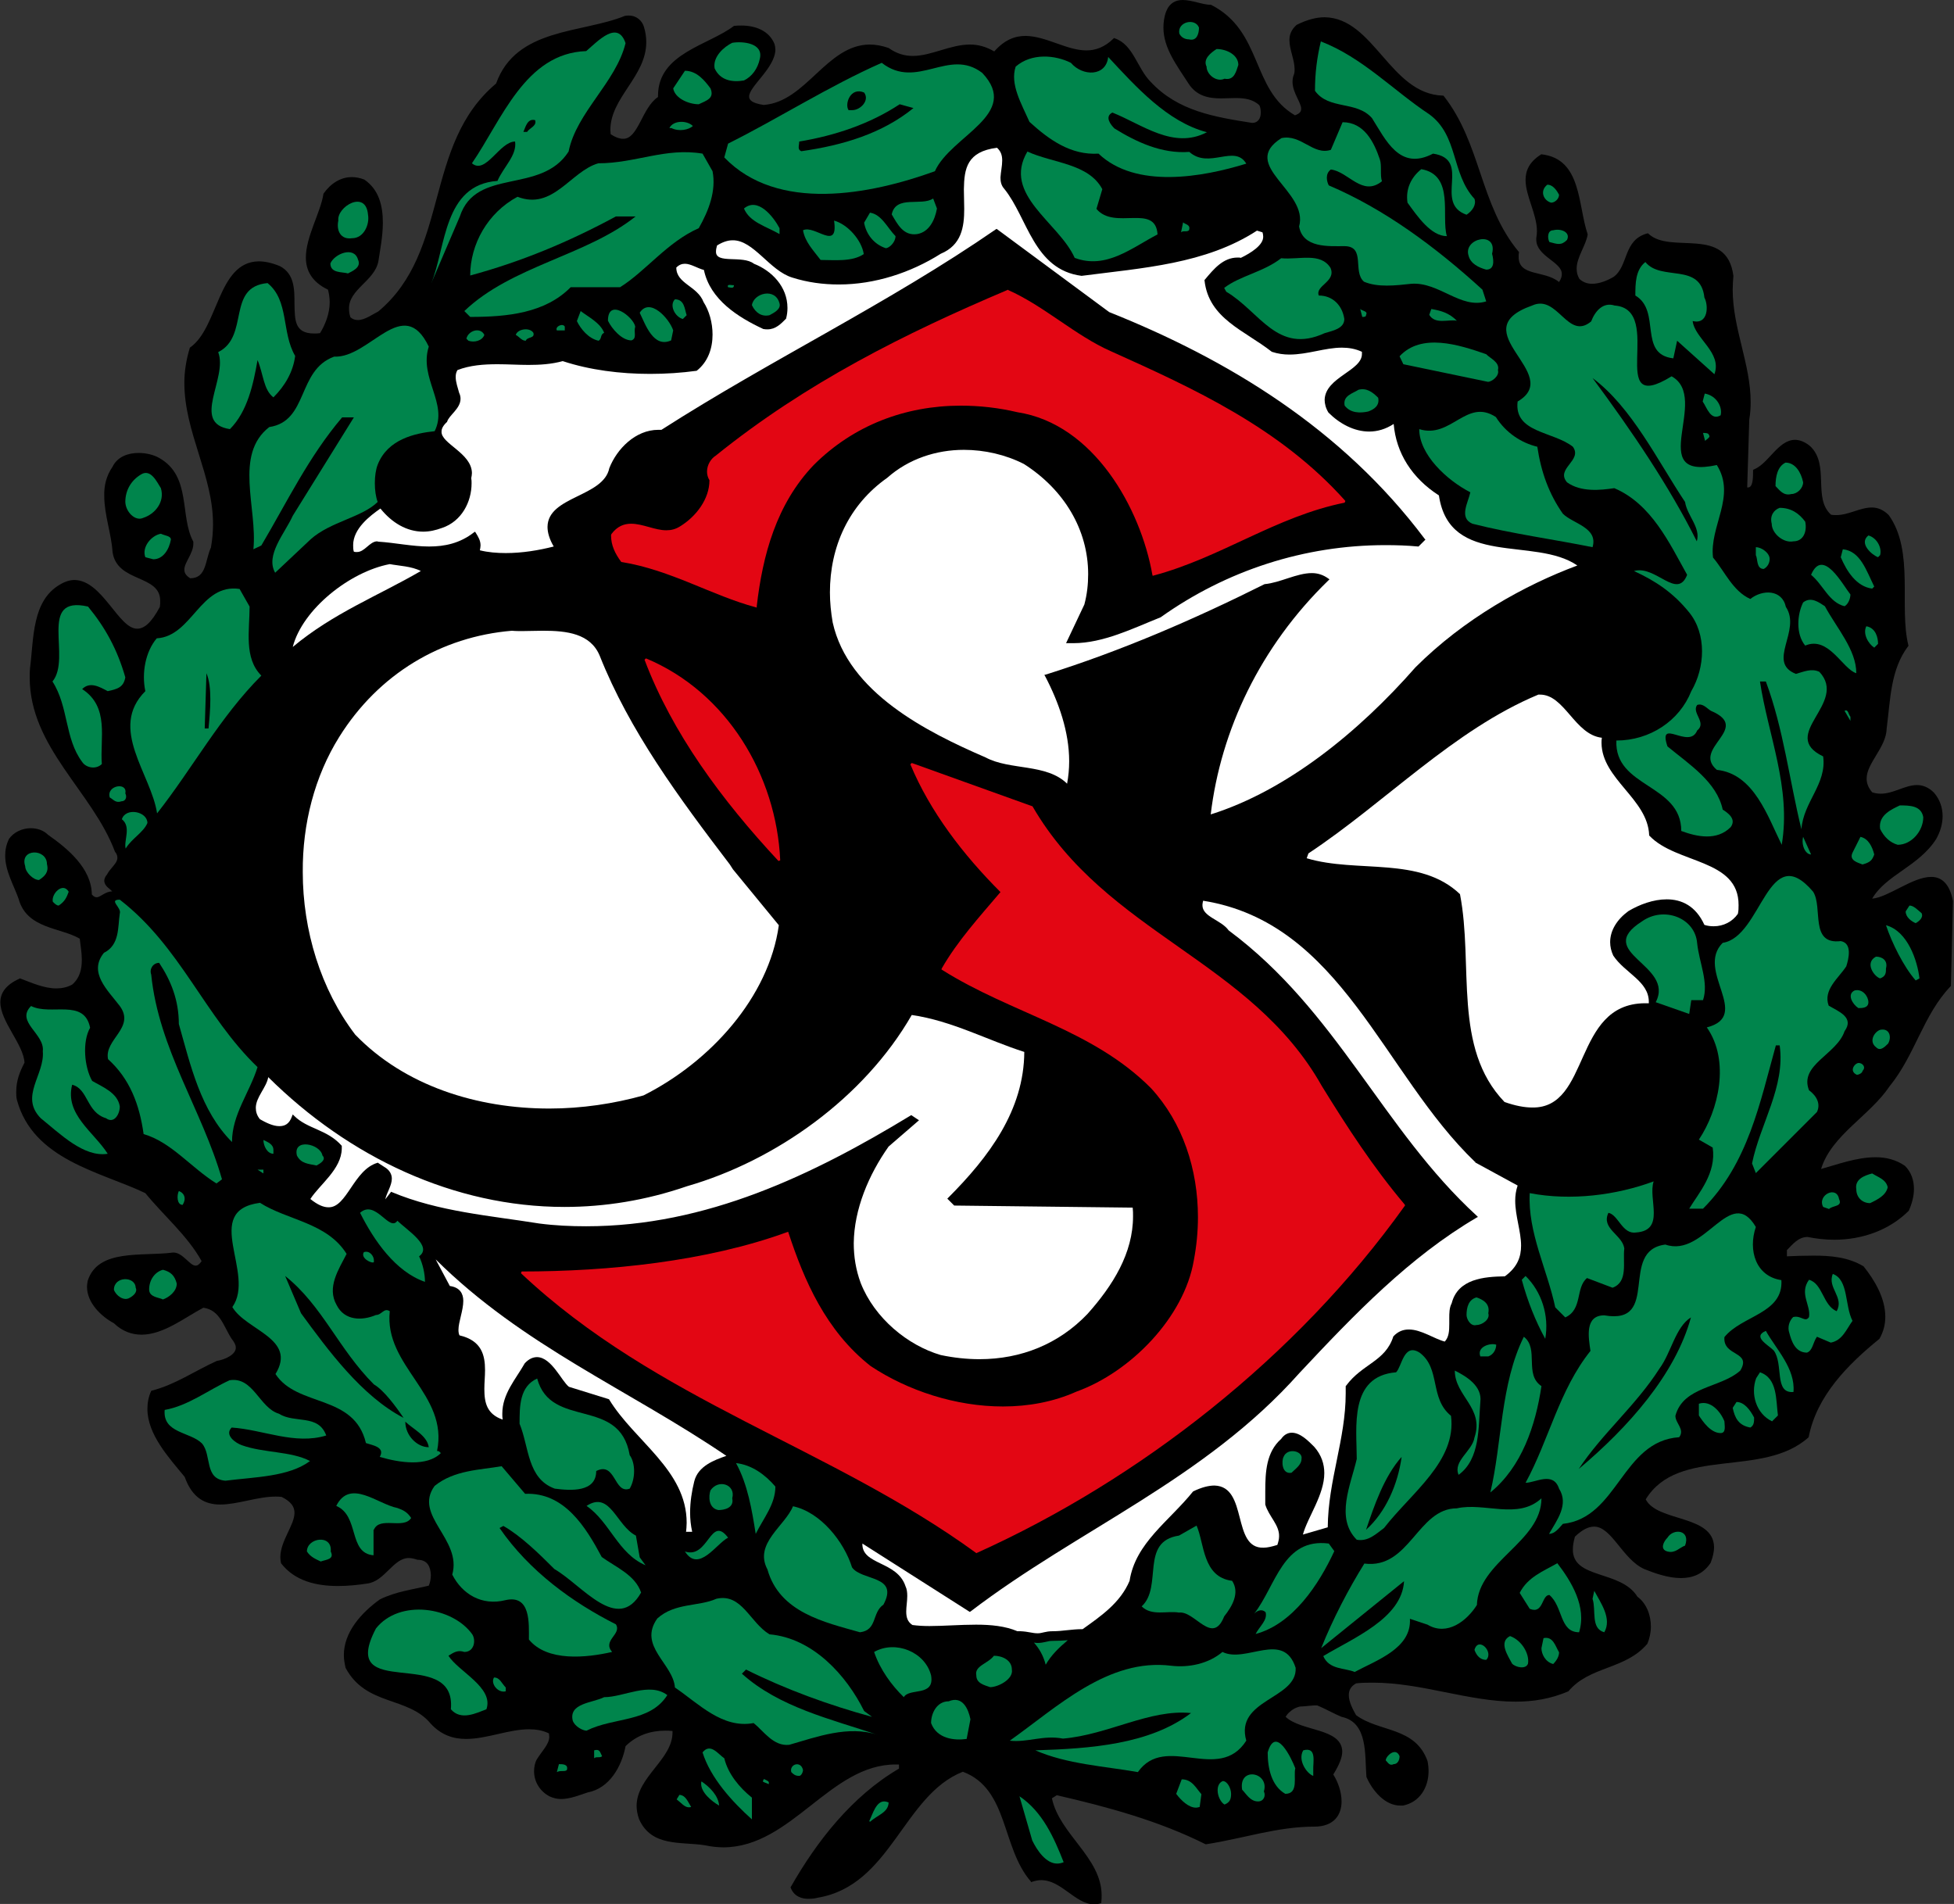 <?xml version="1.0" encoding="utf-8"?>
<!-- Generator: Adobe Illustrator 22.1.0, SVG Export Plug-In . SVG Version: 6.00 Build 0)  -->
<svg version="1.1" id="Layer_1" xmlns="http://www.w3.org/2000/svg" xmlns:xlink="http://www.w3.org/1999/xlink" x="0px" y="0px"
	 viewBox="0 0 566 551.5" enable-background="new 0 0 566 551.5" xml:space="preserve">
<rect x="0" y="0" width="566" height="551.5" fill="#333333" stroke="none"/>
<path d="M559.4,254c-5.4,0-12.4,5.9-17.1,6.3c4-6.9,13.4-9.3,18.5-17.2c1.2-2.1,1.9-4.4,1.9-6.7c0-2.3-0.7-4.7-2.5-6.8
	c-1.6-1.6-3.3-2.2-4.9-2.2c-3.5,0-6.8,2.5-10.5,2.5c-0.8,0-1.6-0.1-2.5-0.4c-1.1-1.3-1.6-2.6-1.6-3.9c-0.1-4.5,5.7-9.1,5.8-14.6
	c1.1-8.5,1.1-17,6.2-23.8l0.1-0.1l0-0.1c-2.8-11.3,1.8-27.3-5.7-37.8c-1.6-1.6-3.3-2.2-4.9-2.2c-3.4,0-6.7,2.2-10.3,2.2
	c-0.5,0-1,0-1.5-0.1c-5.4-4.8-0.3-14.5-6.1-19.9c-1.6-1.3-3.1-1.8-4.4-1.8c-4.9,0.1-7.6,6.9-11.9,8.6l-0.2,0.1v0.2
	c0,1,0,2.3-0.2,3.3c-0.2,1-0.6,1.6-1.3,1.6c0,0-0.1,0-0.2,0l0.6-19.7c0.3-1.7,0.4-3.4,0.4-5c0-11.1-5.2-21.3-5.2-32.6
	c0-1.3,0.1-2.6,0.2-4c-1.9-14.7-18.2-6.1-24.6-12.2l-0.1-0.1l-0.2,0c-7.1,1.9-5.4,9.4-9.8,12.6c-1.7,1-4,2-6.2,2
	c-1.4,0-2.6-0.4-3.7-1.4c-0.6-1-0.8-2-0.8-3c0-3.3,2.7-6.7,3.2-9.9c-2.9-8.5-1.7-21.9-13.4-23.2l-0.1,0l-0.1,0.1
	c-3.3,2.1-4.4,4.6-4.4,7.3c0,4.7,3.3,9.9,3.3,14.9c0,0.7-0.1,1.3-0.2,2c0,0.2,0,0.3,0,0.5c0.1,4.8,7.5,6.4,7.4,9.9
	c0,0.7-0.2,1.4-0.8,2.3c-4.2-3.5-11.8-1.5-11.7-7.4c0-0.4,0-0.8,0.1-1.2l0-0.1l-0.1-0.1c-11.3-13.6-10.8-31.2-21.7-45.1l-0.1-0.1
	l-0.1,0c-15.3-0.4-20-22.5-34.3-22.7c-2.4,0-5.1,0.7-8.1,2.2c-1.6,1.4-2.1,2.9-2.1,4.4c0,2.8,1.5,5.7,1.5,8.5c0,0.5,0,1-0.2,1.5
	c-0.3,0.7-0.4,1.4-0.4,2.1c0,3.2,2.6,6.1,2.5,7.9c0,0.7-0.4,1.3-1.8,1.8C362.4,26,365.8,9,350.8,1.4c-2.4,0-5.5-1.4-8.2-1.4
	c-2,0-3.8,0.8-4.8,3.3C337.2,4.9,337,6.5,337,8c0,6,4,11.1,7.2,16.1c2.4,3.8,6,4.4,9.5,4.4c1.4,0,2.8-0.1,4.1-0.1
	c2.6,0,5.1,0.3,7,2.1c0.3,0.6,0.4,1.4,0.4,2.1c0,1.7-0.8,3-2.5,3c-10.8-1.7-21.5-3.4-29.4-11.9c-3.9-3.9-5-10.8-10.4-12.6l-0.2-0.1
	l-0.1,0.1c-2.6,2.6-5.3,3.5-7.9,3.5c-5.7,0-11.6-4.1-17.6-4.2c-3.1,0-6.1,1.1-9.1,4.5c-2.4-1.4-4.7-2-7-2c-5.8,0-11.2,3.3-16.6,3.3
	c-2.3,0-4.6-0.6-7-2.3c-2-0.7-3.8-1-5.5-1c-12.5,0.1-18.4,16.6-30.7,17.5c-3.3-0.5-4.2-1.4-4.2-2.4c-0.1-2.9,7.5-8.3,7.6-13.6
	c0-0.5-0.1-1-0.2-1.5c-1.5-4-5.6-5.5-9.6-5.5c-0.7,0-1.5,0-2.2,0.1c-7.3,5.6-21.9,7.9-22,20.1c0,0.2,0,0.4,0,0.5
	c-4.7,3.1-5.7,12.3-10.2,12.1c-0.9,0-2.1-0.4-3.5-1.3c0-0.4-0.1-0.8-0.1-1.1c-0.1-9.5,10.4-15.6,10.4-25.6c0-1.4-0.2-2.9-0.7-4.5
	c-0.5-1.6-2-3.2-4.4-3.2c-0.4,0-0.7,0-1.1,0.1c-12.5,5.1-31.5,3.4-37.3,19.6c-21.2,17.8-13.2,48.5-34.1,66c-1.6,0.8-3.9,2.5-5.9,2.5
	c-0.8,0-1.5-0.2-2.2-0.8c-0.3-0.9-0.4-1.7-0.4-2.5c-0.1-5.6,7.4-8,8.5-13.7c0.5-3.3,1.3-7.3,1.3-11.2c0-4.8-1.1-9.6-5.4-12.5
	c-1.3-0.5-2.5-0.7-3.6-0.7c-3.2,0-6.1,1.8-8.2,4.8c-0.8,5.4-5.1,12.4-5.1,18.5c0,3.6,1.6,7,6.4,9.3c0.3,1.1,0.5,2.4,0.5,3.7
	c0,3.2-1.3,6.5-2.8,8.9c-0.6,0.1-1.2,0.1-1.7,0.1c-5.7,0-5.6-3.9-5.7-8.6c0,0,0-0.1,0-0.1c0-4.1,0-8.6-4.2-10.8
	c-2.4-1-4.4-1.4-6.2-1.4C63,75.9,63.3,95,55,100.7c-1.1,3.6-1.6,7-1.6,10.2c0,14.4,8.4,26.9,8.3,41.1c0,2.1-0.2,4.3-0.6,6.6
	c-1.7,3.6-1.2,8.9-6,8.9c-1.3-0.8-1.7-1.6-1.7-2.5c0-2.1,2.6-4.7,2.6-7.5c0-0.2,0-0.4,0-0.6c-4-7.3-0.5-18.9-9.8-24.2
	c-1.7-1-3.9-1.5-6.1-1.5c-3,0-6.1,1.1-7.5,4c-1.8,2.6-2.5,5.5-2.4,8.5c0,5.4,2.1,11.1,2.4,16.2c1.3,9,14,6.4,13.8,14.3
	c0,0.5,0,1-0.1,1.6c-2.5,4.7-4.6,6.3-6.5,6.3c-5.4,0.2-10.1-14-18.2-14.1c-1.3,0-2.7,0.4-4.2,1.3c-8.2,4.7-7.6,15.7-8.7,24.2
	c-0.1,0.9-0.1,1.8-0.1,2.7c0,20.3,18.2,33.1,24.7,50.5c0.6,0.7,0.7,1.3,0.7,1.8c0,1.6-2.1,3-3,4.8c-0.6,0.7-0.8,1.3-0.8,1.9
	c0.1,1.5,1.6,2.2,2.3,3c0,0,0,0,0,0c-2,0-3.4,1.7-4.5,1.7c-0.4,0-0.9-0.2-1.4-0.8c-0.1-7.6-7-13.3-12.7-17.3c-1.3-1.3-3.1-1.9-5-1.9
	c-2.4,0-4.9,1.1-6.3,3.1c-0.8,1.7-1.1,3.2-1.1,4.8c0,4.6,2.6,8.8,3.9,12.6c2.4,8.7,12.1,8.2,17.7,11.5c0.2,1.9,0.6,4,0.6,6.1
	c0,2.8-0.6,5.3-2.8,7.2c-1.5,0.8-3,1.1-4.6,1.1c-3.6,0-7.3-1.7-10.5-2.9l-0.1,0l-0.1,0.1c-4,1.8-5.5,4.2-5.5,6.8
	c0,5.6,6.7,12.2,7,17.5c-1.4,2.7-2.4,5.2-2.4,8.5c0,0.7,0,1.5,0.2,2.3c4.7,17.4,24.2,20.8,37.2,27c5,6.2,12.3,12.4,16.3,19.7
	c-0.7,1-1.2,1.3-1.7,1.3c-1.7,0.1-3.7-3.8-6.5-3.8c-9.1,1.2-21.8-1.2-24.8,8.2c-0.1,0.6-0.2,1.2-0.2,1.7c0,4.7,4.1,8.6,7.8,10.6
	c2.5,2.4,5.3,3.3,8,3.3c6.4,0,12.7-5.1,17.9-7.8c4.8,0.6,5.9,5.5,8.2,9c0.8,1,1.2,1.8,1.2,2.5c0.1,2-3,3.5-5.5,3.9
	c-6.4,2.9-12.1,6.9-18.8,8.6l-0.1,0l-0.1,0.1c-0.8,1.7-1.1,3.5-1.1,5.2c0,7.4,6.2,14.1,10.8,19.7c2.2,6.2,6,8,10.3,8
	c5,0,10.8-2.3,16-2.3c0.6,0,1.2,0,1.8,0.1c2.8,1.4,3.7,2.9,3.7,4.6c0,3.6-4.1,8.1-4.1,12.9c0,0.6,0.1,1.1,0.2,1.7
	c4,5.2,10.3,6.6,16.5,6.6c2.9,0,5.8-0.3,8.4-0.7c5.2-0.6,7.6-7.5,12.2-7.4c0.7,0,1.5,0.2,2.4,0.5c3,0,3.8,2.1,3.9,4.4
	c0,1.1-0.2,2.2-0.6,3.1c-4.5,1.1-9.6,1.7-14.2,4c-5.4,3.9-10.4,9.5-10.4,16.1c0,1.2,0.2,2.4,0.5,3.7c5.9,11.1,18,8.2,24.6,16.1
	c3.1,3.4,6.6,4.5,10.3,4.5c6,0,12.4-2.8,18.2-2.8c2,0,4,0.3,5.8,1.2c0,0.2,0.1,0.6,0.1,1c0,2.1-2.1,4.1-3.6,6.5
	c-0.6,1.1-0.8,2.3-0.8,3.5c0,2.8,1.5,5.6,4.4,7.2c1.1,0.5,2.2,0.8,3.4,0.8c2.6,0,5.3-1.1,7.7-1.9c6.4-1.2,9.9-7.6,11-13.4
	c3.2-3.2,7.3-4.5,11.5-4.5c0.7,0,1.4,0,2.1,0.1c0,0.1,0,0.2,0,0.3c0.1,7.9-10.3,12.9-10.4,21.3c0,1.2,0.2,2.5,0.7,3.9
	c3.6,8.2,12.3,6.5,19.1,7.6c1.9,0.4,3.7,0.6,5.4,0.6c19.7-0.1,30.9-24.1,49.9-24c0.3,0,0.6,0,0.9,0v1.2c-13.7,8-23.9,21.2-31.3,34.2
	l-0.1,0.1l0,0.1c0.9,2.6,3.3,3.4,5.4,3.3c0.9,0,1.7-0.1,2.4-0.3c21.3-3.5,24.8-29.7,42.1-36.5c13.3,5,11.1,21.9,19.7,31.8l0.1,0.2
	l0.2-0.1c0.9-0.3,1.8-0.5,2.6-0.5c5.9-0.1,10,7,15.4,7c0.6,0,1.3-0.1,1.9-0.3l0.2-0.1l0-0.2c0.1-0.7,0.1-1.4,0.1-2.1
	c-0.1-10.9-12.2-17.6-14.4-28l1.4-0.9c14.8,3.4,29.5,7.4,43.1,14.2l0.1,0l0.1,0c10.9-1.7,20.6-5.1,31.3-5.1c5.8,0,7.9-3.5,7.9-7.3
	c0-2.7-1-5.6-2.4-7.8c1.8-2.9,2.6-5,2.6-6.7c-0.2-6.8-11.8-5.7-16.4-10c0.3-0.5,0.7-1.1,1.4-1.6c1-0.9,2.4-1.4,3-1.4
	c1.3,0,3.3-0.4,4.8-0.3c2.4,1,4.8,2.4,7,3.3c7.7,1.6,6.7,11,7.2,17.4c1.7,3.9,5.3,8.3,9.8,8.3c0.3,0,0.5,0,0.8,0
	c4.9-1,7.4-5.3,7.4-10c0-1-0.1-1.9-0.3-2.9c-3.6-10-14-8.3-20.7-13.3c-0.9-1.6-2.1-3.8-2.1-5.8c0-1.3,0.5-2.5,2.1-3.4
	c1.6-0.2,3.3-0.2,5-0.2c13.9,0,27.7,5.5,41.2,5.5c5.1,0,10.2-0.8,15.3-3c6.2-7.4,16.5-6.2,22.9-13.8c0.6-1.5,1-3.2,1-4.9
	c0-3.3-1.2-6.7-3.9-8.7c-4.8-7.8-18.9-5-18.7-13.8c0-1,0.2-2.2,0.6-3.6c2.2-2.1,4-2.9,5.5-2.9c5.1-0.1,8.3,9.5,14.6,12.3
	c3,1.2,6.9,2.6,10.6,2.6c3.3,0,6.4-1.1,8.6-4.4c0.7-1.8,1-3.3,1-4.6c-0.2-9.4-16.4-7.2-19.8-13.8c9.5-15.5,33.9-6,47.2-18
	c2.3-12,11.4-21.1,20.5-28.5c1.2-2.1,1.7-4.2,1.7-6.4c0-5.3-3-10.5-6.3-14.6c-4.5-2.7-9.6-3.1-14.5-3.1c-2.7,0-5.3,0.1-7.7,0.2v-1.8
	c1.7-1.7,3.3-3.8,6-3.8c2.5,0.5,5.1,0.8,7.7,0.8c8,0,15.9-2.7,21.6-8.4c0.9-2,1.5-4.2,1.5-6.3c0-2.4-0.7-4.8-2.6-6.7
	c-2.6-1.8-5.5-2.5-8.5-2.5c-5.6,0-11.4,2.2-15.8,3.4c3-9.8,14.1-15.4,19.8-23.9c7.5-9.2,9.7-20.6,17.7-29l0.1-0.1l0.6-24.6
	C564.7,255.7,562.2,254,559.4,254z"/>
<path fill="#00854C" d="M257.4,522.1c-0.1,2.9-3,3.5-5.4,5.6l-0.2-0.2c1-2.1,2-5.8,4.4-5.7C256.5,521.8,256.9,521.9,257.4,522.1z"/>
<path fill="#00854C" d="M222.7,516.5c0,0.1,0,0.2,0,0.3c-0.8-0.4-1.9-0.6-1.7-0.9c0-0.1,0.1-0.3,0.3-0.6
	C222.2,515.8,222.8,515.9,222.7,516.5z"/>
<path fill="#00854C" d="M354.2,515.9c1.3,0,2.4,2.1,2.4,3.7c0,1.6-0.4,2.5-1.9,3.1c-1.1-0.6-2-2.5-2-4.1
	C352.7,517.3,353.2,516.3,354.2,515.9z"/>
<path fill="#FFFFFF" d="M466.4,272.9c0,1.3,0.3,2.6,0.9,3.9c3.4,5.1,10.3,7.4,10.3,13.4c0,0.1,0,0.3,0,0.4c-0.4,0-0.8,0-1.2,0
	c-20.9,0.2-15.6,30.5-32.6,30.2c-2.2,0-4.9-0.5-8-1.6c-15.1-15.7-8.9-39.6-12.9-60.2c-11.6-11.1-29.8-6-44.4-10.4l0.5-1.4
	c22.2-14.7,42.1-35.8,66.6-46c0.1,0,0.2,0,0.4,0c7.2-0.1,10.1,11.6,18,12.5c-0.1,0.5-0.1,1-0.1,1.5c0.1,10.5,13.4,16.2,13.8,26.7
	l0,0.1l0.1,0.1c7.8,8.2,25.9,6.6,25.8,20.1c0,0.8,0,1.6-0.2,2.5c-1.6,2.3-4.2,3.6-7,3.6c-0.9,0-1.8-0.1-2.7-0.4
	c-2.5-5.5-6.6-7.4-10.9-7.4c-3.9,0-7.9,1.5-11.1,3.4C468.4,266.3,466.4,269.5,466.4,272.9z"/>
<path fill="#FFFFFF" d="M420.5,377.5c-0.7,1.3-0.7,2.9-0.7,4.4c0,0.5,0,1,0,1.6c0,2-0.1,3.8-1.3,5.1c-3.1-0.8-6.8-3.5-10.4-3.5
	c-1.6,0-3.1,0.5-4.5,2c-2.3,7.3-9,7.9-13.7,14.3l-0.1,0.1l0,0.1c0,0.7,0,1.3,0,2c0,13.3-5.1,25.2-5.2,38.8l-7.2,2.1
	c1.4-5.1,6.2-11.5,6.2-17.8c0-2.6-0.8-5.2-2.9-7.6c-1.6-1.6-4-4.1-6.5-4.1c-1.1,0-2.2,0.5-3.1,1.8c-4.3,3.8-4.6,9.5-4.6,15.2
	c0,1.3,0,2.5,0,3.8c1,3.4,4.1,5.9,4,9.2c0,0.8-0.2,1.6-0.5,2.5c-1.6,0.5-2.9,0.8-4,0.8c-9.3,0.3-4.4-17.7-14.2-18
	c-1.7,0-3.7,0.5-6.2,1.7c-6.9,8.6-16.7,14.9-18.4,25.9c-2.7,6.4-8.3,10.2-13.6,14c-3.3,0-5.7,0.6-8.7,0.6c-2.1,0-3,0.6-4.3,0.6
	c-1.6,0-2.7-0.5-5-0.6c-0.3,0-0.6,0-0.9,0c-3.5-1.5-7.7-1.9-11.9-1.9c0,0-0.1,0-0.1,0c-4.6,0-9.4,0.4-13.5,0.4
	c-1.8,0-3.4-0.1-4.9-0.3c-1.4-0.9-1.8-2.2-1.8-3.9c0-1.4,0.3-3,0.3-4.5c0-1-0.1-2-0.5-2.8c-2.4-7.4-12.7-6.1-12.5-12.4v0l31.1,19.8
	l0.2-0.1c31.3-23.9,67.8-38.2,95.3-69.1c16-17.1,31.9-33.6,51.3-45l0.4-0.2l-0.3-0.3c-27.3-25-40.4-59.3-71.9-82.7
	c-2.2-3.1-7.7-3.9-7.6-7.4c0-0.4,0.1-0.7,0.2-1.2c40.1,6.4,52,50,78.8,75.7l0.2-0.2c0,0,0,0,0,0l-0.2,0.3l12.3,6.7
	c-0.5,1.5-0.7,2.9-0.7,4.4c0,4.4,1.7,8.9,1.7,13c0,3.2-1,6.2-4.7,8.9C429.9,369.8,422.3,370.4,420.5,377.5z"/>
<path fill="#00854C" d="M309.3,475.1c-2.5,2.1-4.8,4.3-6.4,7.1c-0.7-2.7-1.9-4.7-3.4-6.4c0.3,0,0.6,0.1,0.9,0.1c2.1,0,3-0.6,4.3-0.6
	C306.4,475.3,307.9,475.2,309.3,475.1z"/>
<path fill="#FFFFFF" d="M257.4,332.1l8.8-7.6l-2.1-1.4L264,323l-0.2,0.1c-28.3,17.2-59.2,32.1-94,32.1c-4.5,0-9-0.2-13.6-0.8
	c-14.3-2.3-29.1-3.4-42.7-9.1l-0.2-0.1l-1.7,2.2c0.4-1.9,1.9-4,1.9-6c0-1.2-0.6-2.5-2.2-3.4l-1.7-1.1l-0.1-0.1l-0.1,0
	c-7,2-8.9,13.1-14.3,12.9c-1.4,0-3.1-0.7-5.2-2.4c2.7-4.2,9-8.6,9.1-14.6c0-0.3,0-0.5,0-0.8c-4.2-4.8-9.9-4.8-13.8-8.7l-0.4-0.4
	l-0.2,0.5c-0.8,2.3-2.1,2.9-3.7,2.9c-1.9,0-4-1.1-5.6-2c-0.9-1.1-1.2-2.2-1.2-3.3c0-3.1,3.1-5.9,3.6-8.9
	c23.4,23.2,53.8,37.6,85.8,37.6c11.7,0,23.6-1.9,35.5-6c25.7-7.4,51.3-25.6,65.1-49.6c11.7,1.7,21.9,7.3,32.6,10.7
	c-0.1,16.9-10.2,30.4-22.1,42.3l-0.2,0.2l2,2l51.7,0.6c0.1,0.8,0.1,1.7,0.1,2.5c0,10.7-5.8,20-13.2,28.3
	c-8.3,8.7-19.2,13.1-31.3,13.1c-3.6,0-7.4-0.4-11.2-1.2c-9.6-2.8-19.2-10.7-23.2-20.9c-1.4-3.8-2-7.6-2-11.5
	C247.4,350.3,251.6,340.3,257.4,332.1z"/>
<path fill="#FFFFFF" d="M136.6,140c0-0.5,0-1-0.1-1.5c0.1-0.5,0.2-1,0.2-1.5c-0.1-5.8-9-8.5-8.8-12c0-0.8,0.4-1.7,1.6-2.8
	c0.5-1.9,3.9-3.8,3.9-6.7c0-0.5-0.1-1.1-0.4-1.7c-0.4-1.5-1-3.1-1-4.6c0-0.7,0.1-1.3,0.5-2c3.6-1.4,7.6-1.7,11.6-1.7
	c3,0,6,0.2,9,0.2c3.3,0,6.6-0.2,9.9-1.1c7.9,2.6,16.7,3.7,25.3,3.7c4.6,0,9.1-0.3,13.5-0.9c3.3-2.6,4.6-6.5,4.6-10.5
	c0-3.5-1-6.9-2.6-9.4c-1.8-4.7-7.9-5.3-7.9-10c0.8-0.8,1.6-1.1,2.5-1.1c1.7,0,3.6,1.3,5.5,1.8c1.8,8.6,9.9,13.7,17.2,17.1
	c0.5,0.1,0.9,0.1,1.2,0.1c2.4,0,3.9-1.6,5.4-3.1c0.3-1.2,0.4-2.1,0.4-3.1c0-6.2-4.6-10.8-9.7-12.8c-3.3-2.6-11.2,0.2-11-3.6
	c0-0.5,0.1-1,0.3-1.7c1.6-1,3.1-1.5,4.5-1.5c6.1-0.1,10.7,8.8,17.3,10.8c4.4,1.4,8.9,2,13.5,2c10.4,0,20.8-3.4,29.5-8.9
	c6-2.5,6.8-7.7,6.8-13c0-1.9-0.1-3.9-0.1-5.7c0.1-6,0.9-10.9,9.6-12c1.2,1.1,1.5,2.3,1.5,3.7c0,1.6-0.4,3.2-0.5,4.9
	c0,1.2,0.2,2.3,1.1,3.3l0,0c6.8,8.4,8.5,23.4,22.4,25.2c17.7-2.3,35.9-3.4,50.8-13.1l1.6,0.5c0.1,0.3,0.2,0.8,0.2,1.2
	c0.1,2.5-3.6,4.8-6.5,6.2c-0.2-0.1-0.5-0.1-0.9-0.1c-4.2,0-6.9,3.3-9.5,6.4l-0.1,0.1l0,0.1c1.2,11.1,11.6,14.5,19.5,20.7
	c1.8,0.6,3.5,0.8,5.1,0.8c5.3,0,10.3-2,15.2-2c1.9,0,3.9,0.3,5.8,1.2c0,0.2,0,0.3,0,0.5c0.2,5-10.6,6.8-10.8,13.4
	c0,1.1,0.3,2.4,1.1,3.7c3.3,3.3,7.5,5.5,11.8,5.5c2.4,0,4.8-0.7,7.1-2.2c0.7,8.4,5.3,15.7,13.1,20.7c3.1,21,27.8,11.8,40.1,20.3
	c-15.3,5.7-32.8,15.4-46.9,29.5c-16.4,18.7-37.3,35.7-59.3,42.6c2.9-24.3,14.3-48.6,34.1-67.8l0.3-0.3l-0.3-0.2
	c-1.5-1.1-3.1-1.6-4.8-1.6c0,0,0,0,0,0c-4.4,0-9.2,2.8-13.7,3.2c-20.6,10.3-41.7,19.4-63.4,26.2l-0.4,0.1l0.2,0.3
	c4,7.6,7,16.2,7,24.7c0,2.2-0.2,4.3-0.6,6.5c-6-5.9-16.5-3.8-23.6-7.6c-17.1-7.4-39.8-18.8-44.3-39.1c-0.5-2.9-0.8-5.8-0.8-8.7
	c0-13.2,5.4-25.3,16.6-33.2c6.2-5.5,14.2-8.1,22.2-8.1c6,0,12.1,1.4,17.4,4.1c11.6,7.4,18.6,19,18.6,31.9c0,2.9-0.3,5.8-1.1,8.8
	l-5.3,11.2l0.5,0c0.5,0,1.1,0,1.6,0c8.7,0,17.3-4.3,25.3-7.5c19.1-13.6,41.7-20.9,65.1-20.9c3.2,0,6.3,0.1,9.5,0.4l0.1,0l1.8-1.8
	l0.2-0.2l-0.2-0.2c-24-32-57.1-52-91.4-65.7l-32.6-24.1l-0.2,0.1c-31.3,21.6-64.9,37.6-96.9,58.1c-0.3,0-0.6,0-0.9,0
	c-6.6,0-12,5.5-14.2,11.1c-1.7,8.4-17.8,8.1-17.9,17c0,1.6,0.5,3.5,1.8,5.7c-4.3,1.1-9.1,1.9-13.9,1.9c-2.5,0-5.1-0.2-7.5-0.8
	c0.1-0.5,0.2-1,0.2-1.4c0-1.4-0.6-2.4-1.4-3.7l-0.2-0.3l-0.3,0.2c-4.1,3.2-8.5,4.1-13,4.1c-4.9,0-9.9-1.1-14.7-1.4
	c-0.1,0-0.3-0.1-0.4-0.1c-2.2,0.1-3.6,3.2-5.9,3.1c-0.3,0-0.5,0-0.8-0.1c-0.2-0.6-0.2-1.3-0.2-1.9c0-4.8,4.9-8.5,7.9-10.6
	c3.3,4.1,7.6,6.7,12.4,6.7c1.8,0,3.6-0.4,5.5-1.1C133.7,151,136.6,145.4,136.6,140z"/>
<path fill="#FFFFFF" d="M98.3,213.4c11.4-18.2,29.5-29,50-30.7c0.9,0.1,2,0.1,3,0.1c1.9,0,3.9-0.1,6-0.1c6.9,0,13.7,0.8,16.4,7.2h0
	c8.6,21.7,22.9,41.1,37.7,60.5l0.9,1.4l13.3,16.2c-2.9,20.9-19.9,39.6-39.2,49.3c-8.6,2.4-17.9,3.8-27.3,3.8
	c-20.8,0-41.8-6.5-56.2-21.4c-10-13.1-15.2-30.2-15.2-47.1C87.6,238.7,91.1,224.9,98.3,213.4z"/>
<path fill="#FFFFFF" d="M84.8,187.4c2.8-10.9,16.5-21.8,28.1-24c2.6,0.5,6.3,0.6,9,2C109.7,172.5,96.5,177.6,84.8,187.4z"/>
<path fill="#00854C" d="M308.1,539.4c-0.7,0.3-1.3,0.4-1.9,0.4c-3.2,0-5.8-3.8-7.2-6.7l-3.7-12.8C302,524.8,305.3,532.3,308.1,539.4
	z"/>
<path fill="#FFFFFF" d="M198.7,444c0.1-1,0.2-1.9,0.2-2.9c0-15.3-15.1-23.6-22.5-35.8l-11.6-3.6c-2.1-1.6-5-8.5-9.2-8.6
	c-1.2,0-2.4,0.5-3.6,1.8c-2.6,4.6-6.5,8.8-6.5,14.6c0,0.5,0,1.1,0.1,1.7c-4.6-1.6-5.3-4.9-5.3-8.9c0-1.8,0.2-3.6,0.2-5.4
	c0-4.4-1-8.6-7.4-10.1c-0.2-0.4-0.3-0.9-0.3-1.6c0-2.3,1.4-5.6,1.4-8.4c0-2.1-1-3.9-3.9-4.3l-4.1-7.7c25.3,25.1,55.8,37.6,84.2,56.9
	c-3.4,1.2-8.2,2.9-9.3,7.4c-0.7,2.8-1.2,5.9-1.2,9.1c0,1.8,0.2,3.7,0.6,5.5H198.7z"/>
<path fill="#00854C" d="M196.8,519.9c1.8,0.1,2.4,1.9,3.4,3.5c-0.3,0.1-0.5,0.1-0.7,0.1c-1.2,0-2.2-1.3-3.5-2.3L196.8,519.9z"/>
<path fill="#00854C" d="M208.3,523c-2.1-1.2-5.3-3.8-5.2-6.4c0-0.2,0-0.4,0.1-0.6C205.7,517.7,208.1,520.2,208.3,523z"/>
<path fill="#00854C" d="M348,519.7l-0.5,3.7c-0.4,0.1-0.7,0.2-1.1,0.2c-2.1,0-4.3-2.1-5.7-4l1.6-4.2
	C345.3,515.4,346.4,517.9,348,519.7z"/>
<path fill="#00854C" d="M344.4,11.4c2.3,0.6,2.9-1.7,2.9-3.4c-1.1-2.9-6.3-1.7-5.7,1.7C342.1,10.8,343.2,11.4,344.4,11.4z"/>
<path fill="#00854C" d="M164.7,43.9c2.3-11.4,13.7-20,16.5-31.4c-2.3-6.8-8-0.6-11.4,2.3c-17.7,0.6-24.5,20-33.1,32.5
	c4,3.4,8-6.3,12.5-6.3c0.6,4-3.4,7.4-5.1,11.4c-15.7,1.1-14.9,19.3-19.2,29.7l8.3-19.4C137.9,48.4,156.7,56.4,164.7,43.9z M155,34.8
	c0.6,1.7-1.7,2.3-2.3,3.4h-1.1C152.2,37,152.7,34.2,155,34.8z"/>
<path fill="#00854C" d="M215.5,23.3c2.3-1.1,4-3.4,4.6-6.3c1.1-4.6-5.1-5.1-8-4.6c-2.3,1.1-5.7,4-5.1,7.4
	C208.6,23.3,212.1,23.9,215.5,23.3z"/>
<path fill="#00854C" d="M397.4,34.2c4,6.3,8,15.4,17.7,10.3c11.4,1.7,0,14.3,9.7,17.7c1.7-1.1,2.9-2.9,2.3-4.6
	c-6.8-7.4-4.6-18.3-13.1-24.5c-10.3-6.8-19.4-16.5-31.4-21.1c-1.1,4.6-1.7,9.1-1.7,14.3C384.9,31.9,392.9,29.1,397.4,34.2z"/>
<path fill="#00854C" d="M354.7,22.8c2.9,0.6,3.4-2.3,4-4c0-2.9-3.4-4.6-6.3-4.6c-1.7,1.1-4,2.9-2.9,5.1
	C349.5,21.6,352.4,23.9,354.7,22.8z"/>
<path fill="#00854C" d="M318.2,44.5c10.8,10.3,30.2,6.8,42.8,2.9c-3.4-5.7-10.8,1.7-16.5-3.4c-8,0.6-15.4-2.9-21.7-6.8
	c-1.1-1.1-2.9-3.4-0.6-4.6c8.6,3.4,17.7,10.8,27.4,5.7C338.1,35.3,329,25.1,321,16.5c-0.6,5.7-7.4,5.7-10.8,1.7
	c-4.6-2.3-11.4-2.9-16,1.1c-1.7,5.1,1.7,10.8,4,16C303.9,40.5,310.2,45,318.2,44.5z"/>
<path fill="#00854C" d="M209.8,45.6c15.4,16,42.2,10.8,61,4c4.6-10.3,25.1-16.5,13.7-28.5c-9.7-7.4-18.8,5.1-29.1-2.9
	c-15.4,6.8-29.7,16-44.5,23.4L209.8,45.6z M250.3,26.8c1.7,2.3-1.1,5.1-3.4,5.1h-1.1C244.6,30.2,246.3,25.1,250.3,26.8z M231.5,41
	c10.3-1.7,20.5-5.1,29.1-10.8l4,1.1c-9.1,7.4-20.5,10.8-32.5,12.5C230.9,43.3,231.5,42.2,231.5,41z"/>
<path fill="#00854C" d="M202.4,30.2c2.3-1.1,4.6-1.7,3.4-4.6c-1.7-2.3-4-5.1-7.4-5.1l-3.4,5.1C195.5,28.5,199.5,30.2,202.4,30.2z"/>
<path fill="#00854C" d="M200.7,36.5c-1.7-1.7-5.7-1.7-6.8,0.6h0.6C196.7,38.2,199.5,37.6,200.7,36.5z"/>
<path fill="#00854C" d="M376.3,65.6c1.1,6.3,8.6,5.7,13.1,5.7c6.3,0,2.3,7.4,5.7,10.3c4,1.7,9.1,1.1,13.7,0.6
	c8-0.6,14.3,7.4,21.7,5.1l-1.1-3.4c-13.7-12.5-28.5-23.4-44.5-30.2c-0.6-1.1-1.1-3.4,0.6-4.6c5.1,0.6,9.1,8,14.8,3.4
	c-0.6-1.7,0-4.6-0.6-6.3c-1.7-5.1-4.6-10.8-10.8-10.8l-3.4,8c-5.1,1.7-8.6-4.6-14.3-3.4C358.7,47.9,379.2,55.3,376.3,65.6z"/>
<path fill="#00854C" d="M173.3,47.3c-8,2.3-13.1,13.7-23.4,9.7c-8.6,4.6-13.7,13.7-13.7,22.8c14.8-4,28.5-9.7,42.2-17.1h5.7
	c-14.3,11.4-35.9,14.3-49.6,27.4l1.7,1.7c10.8,0,21.7-1.1,29.1-8.6h14.3c7.4-4.6,13.7-13.1,22.8-17.1c2.9-5.1,5.1-10.8,4-16.5
	l-2.9-5.1C192.7,42.7,184.1,47.3,173.3,47.3z"/>
<path fill="#00854C" d="M297.6,43.9c-7.4,12.5,9.1,20.5,13.7,30.8c9.1,3.4,16.5-2.9,24-6.8c-0.6-9.1-12.5-1.1-17.7-7.4l1.7-5.7
	C315.3,47.3,305,47.3,297.6,43.9z"/>
<path fill="#00854C" d="M407.7,58.7c2.9,4,6.8,9.7,11.4,9.7c-1.7-5.7,2.3-17.7-7.4-19.4C408.8,51.3,407.1,54.7,407.7,58.7z"/>
<path fill="#00854C" d="M449.3,58.7c1.1,0,2.3-1.1,2.3-2.3c-0.6-1.1-1.7-2.9-3.4-2.9C445.9,55.3,447.1,58.1,449.3,58.7z"/>
<path fill="#00854C" d="M265.7,67.8c3.4-0.6,5.1-4,5.7-7.4l-1.1-2.9c-3.4,2.3-10.8-1.1-12,4.6C260,65,261.7,68.4,265.7,67.8z"/>
<path fill="#00854C" d="M102,69c3.4,0,5.1-4,4.6-6.8c-0.6-7.4-9.1-2.3-8.6,1.7C97.4,66.7,98.6,69.5,102,69z"/>
<path fill="#00854C" d="M215.5,60.4c1.7,4,6.3,5.1,10.3,7.4v-1.7C224,62.7,219.5,57,215.5,60.4z"/>
<path fill="#00854C" d="M259.4,68.4c-2.3-2.3-4-6.3-7.4-6.8l-1.7,2.9c0.6,3.4,2.9,6.3,6.3,7.4C257.7,71.8,259.4,70.1,259.4,68.4z"/>
<path fill="#00854C" d="M232.6,66.7c0.6,3.4,2.9,5.7,5.1,8.6c4,0,9.1,0.6,12.5-1.7c-0.6-4-4.6-8.6-8.6-9.7
	C242.9,73,236,65,232.6,66.7z"/>
<path fill="#00854C" d="M342.7,64.4l-0.6,2.9c0.6-0.6,1.7,0,2.3-0.6C345,65,343.2,65,342.7,64.4z"/>
<path fill="#00854C" d="M449.9,66.7c-1.7,0-1.7,2.3-1.1,3.4c2.3,0.6,3.4,1.1,5.1-0.6C455,67.3,452.2,66.1,449.9,66.7z"/>
<path fill="#00854C" d="M425.4,74.1c0.6,2.3,2.9,3.4,5.1,4c2.3,0,2.3-2.3,1.7-4.6C433.9,66.7,423.7,69,425.4,74.1z"/>
<path fill="#00854C" d="M100.8,79.2c1.1-0.6,4-1.7,2.9-4c-1.1-4-6.8-1.7-8,1.1C95.7,79.2,99.1,78.7,100.8,79.2z"/>
<path fill="#00854C" d="M389.4,92.4c-0.6-4-3.4-6.8-7.4-6.8c-1.1-2.9,5.1-4,3.4-8c-2.9-4.6-9.1-2.3-14.3-2.8c-5.1,4-12,5.1-16.5,8.6
	l0.6,1.1c9.7,5.7,14.8,18.3,28.5,12C386,95.8,389.4,95.2,389.4,92.4z"/>
<path fill="#00854C" d="M484.7,103.8l1.1-5.1l10.8,9.7c2.3-6.3-5.7-10.3-6.3-15.4c4.6,1.1,4.6-4.6,3.4-6.8
	c-1.1-10.3-12.5-4.6-17.1-10.3c-2.9,2.3-2.9,6.3-2.9,9.7C481.3,90.1,474.4,102.6,484.7,103.8z"/>
<path fill="#00854C" d="M66.6,124.3c5.1-5.1,6.8-13.1,8-20c1.7,4,1.7,8.6,4.6,10.8c3.4-3.4,5.7-7.4,6.3-12c-4-6.8-1.7-16-8-21.1
	c-12,1.1-5.1,15.4-14.3,20C66.1,109.5,55.2,122.6,66.6,124.3z"/>
<path fill="#00854C" d="M210.9,83.2c0.6,0,1.7,0.6,1.7-0.6C212.1,82.7,210.4,82.1,210.9,83.2z"/>
<path fill="#00854C" d="M217.8,88.4c1.1,2.3,2.9,3.4,5.1,2.9c1.1-0.6,3.4-1.7,2.9-3.4C224.6,83.2,218.3,84.9,217.8,88.4z"/>
<path fill="#00854C" d="M197.8,92.4l1.1-1.1c-0.6-1.7-0.6-4.6-3.4-4.6C193.8,88.4,195.5,91.8,197.8,92.4z"/>
<path fill="#00854C" d="M439.6,116.3c-1.1,9.1,10.3,8.6,16,13.1c2.9,4-5.1,6.3-1.7,10.3c4,2.9,9.7,2.3,13.7,1.7
	c10.8,4.6,16,16,21.1,25.1c-2.9,7.4-9.1-2.9-15.4-1.1c6.3,2.9,11.4,6.3,16,12c5.1,6.3,4.6,16,0.6,22.8c-3.4,8.6-12,14.3-21.7,14.3
	c-0.6,13.7,18.8,12.5,18.8,26.2c4.6,1.7,10.3,2.9,14.3-1.1c1.7-2.3-0.6-4-2.3-5.1c-1.7-8-9.7-13.1-16-18.3c-2.9-8.6,6.3,1.1,8.6-4.6
	c2.9-2.3-1.7-5.1,0-7.4c1.7-0.6,2.9,1.1,4,1.7c12,5.1-5.7,10.8,1.7,17.1c10.8,1.1,14.8,13.7,18.8,21.7c2.8-16.5-4-31.9-6.3-47.3h1.7
	c5.1,13.7,6.8,28.5,10.3,42.8c0.6-8,7.4-13.1,6.3-21.1c-13.1-6.3,7.4-15.4-1.1-24.5c-2.3-1.1-4.6,0-6.8,0.6
	c-8.6-3.4,1.7-12.5-2.9-19.4c-1.1-5.1-6.8-5.1-10.3-2.3c-5.1-2.3-7.4-8-10.8-12c-1.1-9.1,6.8-17.7,1.1-26.8
	c-21.1,4.6-1.7-19.4-13.1-25.7c-19.4,12-1.7-19.4-16.5-20.5c-3.4-1.1-5.7,1.7-6.8,4.6c-6.8,5.7-9.7-8-17.1-4.6
	C423.1,95.8,453.3,108.3,439.6,116.3z M488.1,145.4c0.6,4,4.6,7.4,3.4,11.4c-8-16-18.8-31.9-30.2-47.3
	C472.7,118,480.1,133.4,488.1,145.4z"/>
<path fill="#00854C" d="M194.4,98.6l0.6-2.9c-1.1-3.4-6.8-9.7-9.7-5.1C187,94.1,189.3,100.9,194.4,98.6z"/>
<path fill="#00854C" d="M176.1,92.9c1.1,2.3,4,5.7,6.8,5.7c1.7-0.6,0.6-2.3,1.1-4C183.5,91.8,176.1,86.1,176.1,92.9z"/>
<path fill="#00854C" d="M395.7,91.2c0.6-1.1-1.1-1.1-1.7-1.7l0.6,2.3C395.2,91.8,395.7,91.8,395.7,91.2z"/>
<path fill="#00854C" d="M422,92.9c-2.3-2.3-4.6-2.9-7.4-3.4l-0.6,1.7C415.7,94.1,419.7,92.4,422,92.9z"/>
<path fill="#00854C" d="M175,96.4c-1.1-2.9-4.6-4.6-6.8-6.3l-1.1,2.9c1.1,2.3,3.4,5.1,6.3,5.7C174.4,98.1,173.8,96.9,175,96.4z"/>
<path fill="#00854C" d="M78,123.7c-10.3,8-3.4,23.4-4.6,35.4l2.3-1.1c7.4-12.5,13.7-25.7,23.4-37.1h3.4l-17.7,28.5
	c-2.3,5.1-8,11.4-5.1,16.5l10.3-9.7c5.7-5.1,14.8-6.3,19.4-10.8c-1.1-2.9-1.1-8,0-10.8c2.9-7.4,10.8-9.1,16.5-9.7
	c4-8-4.6-15.4-1.7-24.5c-7.4-15.4-17.1,3.4-27.4,2.9C86,107.2,89.4,122,78,123.7z"/>
<path fill="#00854C" d="M163.6,94.6c-0.6-1.1-2.9,0-2.3,1.1h2.3V94.6z"/>
<path fill="#00854C" d="M154.5,96.4c-1.1-1.7-4.6-1.1-5.1,0.6c1.1,0.6,1.7,1.7,2.9,1.7C152.7,97.5,155,98.1,154.5,96.4z"/>
<path fill="#00854C" d="M135.1,98.1l0.6,0.6c1.7,0.6,4,0,4.6-1.7C139.1,94.6,135.6,95.8,135.1,98.1z"/>
<path fill="#00854C" d="M405.4,103.2l1.1,2.3l24.5,5.1c1.1,0,3.4-1.7,2.9-3.4c0.6-2.3-2.3-3.4-3.4-4.6
	C422.5,99.8,411.7,96.4,405.4,103.2z"/>
<path fill="#00854C" d="M396.3,119.2c1.7-0.6,3.4-1.7,2.9-4c-1.7-1.7-3.4-2.9-5.7-2.3c-1.7,1.1-4.6,1.7-4,4.6
	C391.2,119.7,394,119.7,396.3,119.2z"/>
<path fill="#00854C" d="M498.4,120.3c0.6-2.3-1.1-5.7-4.6-6.3l-0.6,2.3C494.4,118,495.5,122,498.4,120.3z"/>
<path fill="#00854C" d="M411.1,124.3c0,7.4,8,14.8,14.8,18.3c-0.6,2.9-3.4,7.4,0.6,9.1c11.4,2.9,24,4.6,34.8,6.8
	c1.7-5.7-5.7-6.8-8.6-9.7c-4-5.7-6.3-12-7.4-19.4c-4.6-1.1-9.1-4-12-8.6C424.8,115.2,420.3,127.2,411.1,124.3z"/>
<path fill="#00854C" d="M493.3,125.4l0.6,2.3c0.6-0.6,1.7-1.1,1.1-1.7C495,125.4,493.8,125.4,493.3,125.4z"/>
<path fill="#00854C" d="M518.9,143.1c1.7,0,3.4-1.7,3.4-3.4c-0.6-2.9-2.3-5.7-5.1-5.7c-2.3,1.1-2.9,4-2.9,6.8
	C515.5,142,516.6,143.7,518.9,143.1z"/>
<path fill="#00854C" d="M41.5,150c3.4-1.1,6.3-4.6,5.1-8.6c-1.1-1.7-2.9-5.7-5.7-4c-2.9,1.7-4.6,4.6-4.6,8
	C36.4,148.3,39.2,151.1,41.5,150z"/>
<path fill="#00854C" d="M519.5,156.8c2.9,0,4-2.9,3.4-5.7c-1.7-2.3-4-4-7.4-4c-1.7,0.6-2.9,2.3-2.3,4.6
	C513.2,154.5,516.6,157.4,519.5,156.8z"/>
<path fill="#00854C" d="M42.1,161.4l2.3,0.6c2.9,0,4.6-2.9,5.1-5.7c0-1.1-1.7-1.1-2.9-1.7C43.8,155.1,41,158.5,42.1,161.4z"/>
<path fill="#00854C" d="M544,161.4l0.6-0.6c0.6-2.3-1.1-5.1-3.4-5.7C538.3,157.4,542.3,160.8,544,161.4z"/>
<path fill="#00854C" d="M510.9,164.8c1.1-0.6,1.7-1.7,1.7-2.9c0-1.7-2.3-3.4-4-3.4v2.3C509.2,161.9,508.7,164.8,510.9,164.8z"/>
<path fill="#00854C" d="M542.3,170.5l0.6-0.6c-2.3-4.6-4-10.3-9.1-10.8l-0.6,2.3C534.9,165.4,537.7,169.9,542.3,170.5z"/>
<path fill="#00854C" d="M534.3,175.6c1.1-0.6,1.7-2.3,1.7-3.4c-2.3-2.9-8-13.7-11.4-5.7C528.1,169.4,529.8,174.5,534.3,175.6z"/>
<path fill="#00854C" d="M42.1,200.2c-10.8,10.8,1.7,24,3.4,35.4c10.3-13.1,18.2-27.9,30.2-39.9c-5.1-5.1-3.4-13.1-3.4-20l-2.9-5.1
	c-11.4-1.7-13.7,13.7-24,14.3C42.1,188.8,41,195,42.1,200.2z M59.8,195c1.7,4,1.1,10.8,0.6,16h-1.1L59.8,195z"/>
<path fill="#00854C" d="M522.9,187c6.8-2.9,10.8,6.8,14.8,8c0-6.8-5.7-13.1-9.1-19.4c-1.7-1.1-4-2.9-6.3-1.1
	C520.6,177.9,520.1,183.6,522.9,187z"/>
<path fill="#00854C" d="M23.8,220.7c1.1,1.7,4,2.3,5.7,0.6c-0.6-7.4,2.3-16.5-5.7-21.7c2.3-2.3,5.1-0.6,7.4,0.6
	c2.8-0.6,4.6-1.1,5.1-4c-2.3-8-5.7-14.3-10.8-20.5c-14.8-3.4-4.6,14.8-10.3,21.7C19.9,204.7,18.7,213.9,23.8,220.7z"/>
<path fill="#00854C" d="M542.9,187.6l1.1-1.1c0-1.7-0.6-4.6-3.4-5.1C539.5,183.6,541.2,186.5,542.9,187.6z"/>
<path fill="#00854C" d="M536,207.6c-0.6-0.6-0.6-2.3-1.7-1.7l1.7,2.9V207.6z"/>
<path fill="#00854C" d="M31.8,231c1.1,0.6,1.7,1.7,3.4,1.1c1.1,0,1.7-1.1,1.1-2.3C37,226.4,30.7,227.5,31.8,231z"/>
<path fill="#00854C" d="M544.6,240.1c1.1,2.3,2.9,4,5.1,4.6c4,0,7.4-4,7.4-8c-0.6-3.4-4-3.4-6.8-3.4
	C548,234.4,544,236.1,544.6,240.1z"/>
<path fill="#00854C" d="M36.4,245.8c1.7-2.9,5.1-4.6,6.3-7.4c0-3.4-6.3-4.6-7.4-1.1C38.1,239.5,35.8,243.5,36.4,245.8z"/>
<path fill="#00854C" d="M522.3,242.4c-0.6,2.3,0.6,5.1,2.3,5.1L522.3,242.4z"/>
<path fill="#00854C" d="M542.9,247.5c-0.6-2.3-1.7-4.6-4-5.1l-2.3,4.6c-1.1,2.3,1.7,2.9,2.9,3.4
	C541.7,249.8,542.3,249.2,542.9,247.5z"/>
<path fill="#00854C" d="M11.3,254.9c1.7-1.1,2.9-2.3,2.3-4.6c0-4.6-8-4.6-6.3,0.6C7.3,252.6,9.6,254.9,11.3,254.9z"/>
<path fill="#00854C" d="M533.2,272.6c-9.1,1.1-5.1-9.7-8-14.3c-13.1-15.4-14.8,13.1-26.2,14.8c-8,8,8.6,21.1-4.6,24.5
	c6.8,9.7,3.4,24-2.3,32.5l4,2.3c1.1,7.4-4,13.1-6.8,17.7h4c13.1-13.1,16.5-30.8,21.1-47.3h1.1c1.7,12-5.7,22.8-8,34.2l1.1,2.8
	l17.7-17.7c1.1-2.3,0-4.6-2.3-6.3c-2.9-7.4,8-10.3,10.3-17.1c2.9-4-1.7-5.7-4.6-7.4c-1.7-4.6,2.9-8,5.1-11.4
	C535.5,277.7,536.6,273.2,533.2,272.6z"/>
<path fill="#00854C" d="M17,262.3c1.7-1.1,2.3-2.3,2.9-4c-1.7-2.9-5.1,0.6-4.6,2.9C15.9,261.8,16.4,262.3,17,262.3z"/>
<path fill="#00854C" d="M64.3,341.6c-5.7-20-18.3-37.6-20.5-59.3c-0.6-1.7,0.6-3.4,2.3-3.4c3.4,5.1,5.7,10.8,5.7,17.7
	c3.4,12,6.3,25.1,15.4,34.2c0-8,5.1-14.3,7.4-21.7c-15.4-14.8-22.2-34.8-39.9-48.5c-3.4,0,0.6,2.3,0,4c-0.6,4,0,9.1-4.6,11.4
	c-4.6,5.7,1.1,10.8,4.6,15.4c4.6,6.3-4.6,9.7-3.4,15.4c6.3,5.7,9.1,13.1,10.3,21.7c8,2.3,13.7,9.7,21.1,14.3L64.3,341.6z"/>
<path fill="#00854C" d="M553.1,262.3L552,264c0,1.7,1.7,2.9,2.9,3.4c1.1-0.6,2.3-1.7,1.7-2.9C555.4,263.5,554.3,262.3,553.1,262.3z"
	/>
<path fill="#00854C" d="M489.3,293.7l0.6-4h3.4c1.7-5.1-1.1-10.8-1.7-16.5c-0.6-7.4-9.7-10.8-16-6.3c-14.3,9.1,9.7,12.5,4,23.4
	L489.3,293.7z"/>
<path fill="#00854C" d="M546.3,268c1.7,5.1,5.1,12,8.6,16l1.1-0.6C555.4,278.3,552.6,269.7,546.3,268z"/>
<path fill="#00854C" d="M544.6,283.4c1.7-0.6,1.7-1.7,1.7-2.9c0.6-2.3-1.1-3.4-2.9-3.4C540,278.9,542.9,282.9,544.6,283.4z"/>
<path fill="#00854C" d="M537.2,286.9c-2.3,1.1-0.6,4,1.1,5.1c1.1,0,2.9,0,2.9-1.7C541.2,288.6,539.5,286.3,537.2,286.9z"/>
<path fill="#00854C" d="M30.7,323.9c2.3,1.7,4-1.1,4-3.4c-0.6-4-5.1-5.7-8-7.4c-2.3-4-2.9-11.4-0.6-15.4c-1.7-8.6-11.4-3.4-17.1-6.3
	c-4.6,4.6,4,8,3.4,13.1c0.6,6.8-6.8,13.1-0.6,19.4c5.7,4.6,12.5,11.4,19.4,10.3c-4-6.3-12.5-11.4-10.3-20
	C25.6,315.4,25,322.2,30.7,323.9z"/>
<path fill="#00854C" d="M544.6,298.3c-1.7,0.6-3.4,3.4-1.1,5.1c1.1,1.1,2.3,0,3.4-1.1C548,300.5,547.4,297.7,544.6,298.3z"/>
<path fill="#00854C" d="M539.5,310.2c1.1-1.1,0-2.3-1.1-2.3c-1.1,0-2.9,2.3-0.6,3.4C538.3,311.4,539.5,310.8,539.5,310.2z"/>
<path fill="#00854C" d="M79.2,333.1c0-1.7-1.7-2.3-2.9-2.9c0,1.7,1.1,4,2.9,4V333.1z"/>
<path fill="#00854C" d="M91.7,337.6c1.1-0.6,2.9-1.7,1.7-2.9c-0.6-3.4-8.6-5.1-7.4,0C87.2,337.1,89.4,337.1,91.7,337.6z"/>
<polygon fill="#00854C" points="76.3,338.8 74.6,338.8 76.3,339.9 "/>
<path fill="#00854C" d="M542.3,339.9c-2.3,0.6-5.1,1.7-4.6,4.6c0,2.3,1.7,4,4,4c2.3-1.1,4.6-2.3,5.1-4.6
	C546.3,341.6,544,341,542.3,339.9z"/>
<path fill="#00854C" d="M443.1,345.6c-0.6,11.4,5.1,22.2,7.4,33.1l2.9,2.9c5.1-2.3,2.9-8.6,6.3-11.4l7.4,2.8
	c4.6-1.7,2.9-7.4,3.4-11.4c-0.6-4-6.8-5.7-4.6-10.3c2.9,0.6,4,6.3,8,5.7c8.6-0.6,3.4-9.7,5.1-14.8
	C468.2,346.2,455,347.9,443.1,345.6z"/>
<path fill="#00854C" d="M52.9,349c1.1-1.7,0.6-3.4-1.1-4C51.2,346.2,51.2,349,52.9,349z"/>
<path fill="#00854C" d="M528.1,349.6l1.7,0.6c1.1-1.1,4-0.6,2.9-2.9C532,343.3,526.3,346.2,528.1,349.6z"/>
<path fill="#00854C" d="M127.7,420.9c-0.6-0.6-0.6-0.6-1.1-0.6c3.4-16.5-15.4-24.5-13.7-40.5c-1.7-1.1-2.3,1.1-4,1.1
	c-4,1.7-9.1,1.7-11.4-2.9c-2.9-5.1,0.6-10.3,2.9-14.8c-5.7-9.1-17.1-9.7-25.1-14.8c-17.1,2.3-1.1,20.5-8,30.2
	c4,6.8,18.8,9.1,12.5,19.4c6.3,9.7,22.8,5.7,26.2,20c1.7,0.6,5.7,1.1,4,4C115.7,423.7,123.7,424.9,127.7,420.9z M124.2,419.2
	c-3.4,0-6.8-3.4-6.8-7.4C119.7,414,123.7,415.8,124.2,419.2z M87.2,380.4l-4.6-10.8c10.8,8.6,15.4,21.1,25.7,31.4
	c2.9,1.7,6.3,6.3,8.6,9.7C104.8,404.4,95.1,391.2,87.2,380.4z"/>
<path fill="#00854C" d="M115.1,353.6c-2.3,3.4-6.3-6.3-10.8-2.3c4,8,10.3,17.1,18.8,20c0-2.3-0.6-5.1-1.7-7.4
	C125.4,361,118,356.4,115.1,353.6z"/>
<path fill="#00854C" d="M485.3,410.1c2.3-8.6,13.1-8,18.8-13.1c3.4-5.7-5.1-4-4.6-9.7c5.1-6.3,17.1-6.8,16.5-16.5
	c-7.4-1.1-9.7-8.6-7.4-15.4c-7.4-12.5-14.8,9.1-26.2,5.1c-13.7,1.7-1.1,23.4-17.7,20.5c-5.7,0-4.6,6.3-4,10.3
	c-9.1,11.4-12,25.7-18.8,38.2c2.9,0,8-3.4,9.7,1.7c2.9,4.6-0.6,9.1-2.9,13.1c1.7,0,2.9-1.7,4-2.9c16-1.7,17.1-24,33.7-25.1
	C488.1,414,485.3,412.3,485.3,410.1z M457.3,425.5c6.8-10.3,16.5-18.3,23.4-29.1c3.4-4.6,4.6-12,9.1-14.8
	C485.3,398.1,471.6,413.5,457.3,425.5z"/>
<path fill="#00854C" d="M105.4,362.7c-1.1,1.7,2.3,3.4,2.9,2.9V365C108.3,363.9,107.1,362.1,105.4,362.7z"/>
<path fill="#00854C" d="M51.2,371.8c-0.6-2.3-1.7-3.4-4-4c-2.3,0.6-4,2.9-4,5.7c0,2.3,2.9,2.3,4,2.9
	C48.9,375.8,51.2,374.1,51.2,371.8z"/>
<path fill="#00854C" d="M530.9,369c-1.7,4,3.4,6.8,1.1,10.8c-4-1.7-4-8-8-9.1c-2.9,4,0.6,7.4,0,10.8c-1.1,1.7-2.3-0.6-4.6,0
	c-1.1,1.1-1.7,2.9-1.1,4.6c0.6,2.3,1.7,5.7,5.1,5.7c1.7-0.6,1.7-2.9,2.9-4.6l4,1.7c3.4-0.6,4.6-4,6.3-6.3
	C534.3,378.1,535.5,370.7,530.9,369z"/>
<path fill="#00854C" d="M441.9,369.6l-1.1,1.1c1.7,6.3,4,12,6.8,17.1C448.8,381,446.5,374.1,441.9,369.6z"/>
<path fill="#00854C" d="M33,373.6c0.6,1.7,2.9,3.4,4.6,2.3c1.1-0.6,2.3-1.7,1.7-2.9C39.2,369.6,33,369.6,33,373.6z"/>
<path fill="#00854C" d="M427.7,375.8c-2.3,0.6-2.9,2.9-2.9,5.1c0,1.1,1.1,3.4,2.9,2.9c1.7,0,4-1.7,3.4-3.4
	C431.7,377.5,429.4,376.4,427.7,375.8z"/>
<path fill="#00854C" d="M513.8,391.2c2.9,4,0,12.5,5.7,12c0.6-6.8-5.1-12.5-8-17.7C507.5,387.2,512.1,389.5,513.8,391.2z"/>
<path fill="#00854C" d="M446.5,401.5c-5.1-3.4-0.6-10.8-5.1-14.3c-6.8,13.7-6.3,30.8-9.7,45.1C440.8,424.9,444.8,412.9,446.5,401.5z
	"/>
<path fill="#00854C" d="M431.1,392.9c1.7-0.6,2.3-2.3,2.3-3.4c-1.7-0.6-5.7,0.6-4.6,3.4H431.1z"/>
<path fill="#00854C" d="M400.9,442.6c8-10.3,21.1-19.4,19.4-32.5c-6.3-5.1-2.9-13.7-9.1-18.3c-4.6-2.9-5.1,4-6.8,5.7
	c-13.7,1.1-11.4,16-11.4,25.1c-1.7,7.4-6.3,17.1,0,23.4C396.3,446.6,398.6,444.3,400.9,442.6z M406,422c-1.1,8-4.6,16-10.3,21.1
	C398,436.3,400.9,427.7,406,422z"/>
<path fill="#00854C" d="M422.5,427.2c6.3-4.6,5.7-13.7,6.3-21.1c0.6-4.6-4-7.4-7.4-9.1c0,7.4,8.6,10.8,5.7,19.4
	C426.5,420.3,420.8,423.2,422.5,427.2z"/>
<path fill="#00854C" d="M509.8,397.5l-1.1,1.7c-1.7,4.6,0,10.3,4.6,12.5l1.7-1.7C514.4,405.5,514.9,399.2,509.8,397.5z"/>
<path fill="#00854C" d="M160.7,431.2c4.6,0.6,12,1.1,12-5.1c5.7-2.9,5.1,6.8,9.7,5.1c1.7-2.9,1.7-7.4,0-9.7
	c-2.9-17.1-22.8-7.4-26.8-22.2c-5.1,2.3-5.1,8-5.1,13.1C153.3,419.2,152.7,428.3,160.7,431.2z"/>
<path fill="#00854C" d="M70,418.6c-1.7-0.6-5.1-2.9-2.9-5.1c9.1,0.6,18.3,5.1,27.4,2.3c-2.3-6.3-9.1-3.4-13.7-6.3
	c-5.7-1.7-7.4-10.8-14.3-9.7c-6.3,2.9-12,7.4-18.8,8.6c-0.6,6.8,7.4,6.3,10.8,9.7c2.9,3.4,0.6,10.3,6.8,10.8
	c8.6-1.1,18.3-1.1,24.5-5.7C84.3,420.3,76.3,420.9,70,418.6z"/>
<path fill="#00854C" d="M503,406.1l-1.1,1.7c0.6,2.9,1.7,5.1,5.1,5.7c1.1-0.6,1.1-1.7,1.1-2.9C506.9,408.3,505.2,406.1,503,406.1z"
	/>
<path fill="#00854C" d="M492.1,406.6v3.4c1.1,1.7,3.4,5.1,6.3,5.1c1.7,0,1.1-2.3,1.1-3.4C498.4,408.9,495.5,405.5,492.1,406.6z"/>
<path fill="#00854C" d="M371.8,422c-0.6,1.1-0.6,5.1,2.3,4.6c1.1-1.1,2.9-2.3,2.9-4C377.5,420.3,372.9,419.2,371.8,422z"/>
<path fill="#00854C" d="M218.9,444.3c2.3-4.6,5.7-8.6,5.7-13.7c-2.9-3.4-6.8-6.3-11.4-6.8C216.6,430,217.8,437.4,218.9,444.3z"/>
<path fill="#00854C" d="M177.3,478.5c-2.9-3.4,2.9-5.1,1.1-8c-12.5-6.3-25.1-15.4-33.7-27.9l1.1-0.6c5.1,2.9,10.3,8,14.8,12.5
	c8,4.6,18.3,18.8,25.1,6.8c-1.7-5.1-7.4-7.4-11.4-10.3c-4.6-8.6-10.8-18.8-22.2-18.3l-6.8-8c-6.3,1.1-13.7,1.1-19.4,5.7
	c-6.3,8.6,8,15.4,5.1,25.7c2.9,5.7,8.6,9.1,15.4,7.4c7.4-1.7,6.8,6.8,6.8,11.4C158.5,481.4,169.9,480.2,177.3,478.5z"/>
<path fill="#00854C" d="M208.1,437.4c1.7,0,4.6-0.6,4-3.4c1.1-4-4-5.7-6.3-2.3C205.2,433.4,205.2,436.9,208.1,437.4z"/>
<path fill="#00854C" d="M108.3,443.1c1.7-4,8.6,0,10.8-3.4c-1.1-1.7-2.3-2.3-4-2.9c-5.7-1.1-13.7-8.6-17.7-0.6
	c6.8,2.9,3.4,13.7,10.8,14.3V443.1z"/>
<path fill="#00854C" d="M446.5,434c-6.8,6.3-16.5,1.1-24.5,2.9c-11.4,0-13.7,17.7-26.8,16c-4.6,7.4-9.1,16-12.5,24.5l24-19.4
	c-0.6,10.8-14.8,16.5-23.4,21.7c1.7,4,6.3,3.4,9.1,4.6c6.3-3.4,16.5-6.8,16-15.4l5.1,1.7c5.7,3.4,11.4-1.1,14.3-5.7
	C428.2,452.3,446.5,446.6,446.5,434z"/>
<path fill="#00854C" d="M187,453.4l-1.7-2.3l-1.1-6.3c-5.7-2.9-7.4-13.1-14.3-8.6C176.7,440.9,179,450,187,453.4z"/>
<path fill="#00854C" d="M249.1,472.8c5.1-0.6,3.4-5.7,6.8-8c4.6-8.6-6.3-6.8-9.1-10.8c-2.3-7.4-9.1-16-17.1-17.7
	c-2.3,5.7-11.4,10.8-7.4,18.3C225.8,467.1,238.9,469.9,249.1,472.8z"/>
<path fill="#00854C" d="M341.5,467.1c4.6-0.6,9.7,9.7,13.1,1.1c2.3-2.9,4.6-6.8,2.3-10.3c-8.6-1.1-8-10.8-10.3-16l-5.1,2.9
	c-11.4,1.7-4.6,14.8-10.8,20.5C333.6,468.2,338.1,466.5,341.5,467.1z"/>
<path fill="#00854C" d="M210.9,445.4c-5.1-6.8-5.7,6.3-12.5,4C202.4,455.7,207.5,447.1,210.9,445.4z"/>
<path fill="#00854C" d="M483,445.4c-1.1,1.1-2.3,3.4,0,4c2.3,0.6,3.4-1.1,5.1-1.7C489.8,443.1,484.7,442.6,483,445.4z"/>
<path fill="#00854C" d="M88.9,449.4c1.1,1.7,2.8,2.3,4,2.9c1.7-0.6,4-0.6,2.9-2.9C96.3,444.3,88.9,445.4,88.9,449.4z"/>
<path fill="#00854C" d="M384.9,447.1c-13.3-1.7-15.3,12.2-21.6,20.3c1.1-1.1,2.4-1.3,3.3-0.4c0.6,2.3-1.7,4-2.9,6.3
	c10.8-2.9,18.3-14.3,22.8-24L384.9,447.1z"/>
<path fill="#00854C" d="M440.2,461.4l2.9,4.6c4,1.7,3.4-4,5.7-4c4,3.4,2.9,10.8,8.6,10.8c2.3-7.4-2.3-14.8-6.3-20
	C447.1,455.1,442.5,456.8,440.2,461.4z"/>
<path fill="#00854C" d="M461.3,463.1c1.1,3.4-0.6,8.6,3.4,9.7c2.3-4-1.1-8.6-2.9-12L461.3,463.1z"/>
<path fill="#00854C" d="M216.1,483.6c11.4,5.7,24,10.3,36.5,13.7l-2.3-1.7c-5.1-10.3-14.8-21.1-27.4-22.2c-5.7-3.4-8-12-15.4-10.3
	c-5.1,2.3-12,1.1-17.1,5.7c-5.7,8,4.6,13.1,5.1,20c6.8,4.6,13.7,12,22.8,10.3c2.9,2.3,5.7,6.8,10.3,6.3c8-2.3,17.1-5.7,25.6-2.9
	c-13.7-4.6-28.5-8-39.3-17.7L216.1,483.6z"/>
<path fill="#00854C" d="M129.9,479.6c1.7-1.1,2.8-1.7,4.6-1.1c2.9,0,3.4-3.4,2.3-5.1c-5.7-8-21.1-10.3-27.9-1.7
	c-11.4,21.7,23.4,4.6,21.7,23.4c2.9,3.4,7.4,1.1,10.3,0C143.1,488.8,132.8,484.2,129.9,479.6z"/>
<path fill="#00854C" d="M437.4,473.9c-3.4,1.7-0.6,5.7,0.6,8c1.1,1.1,4,1.7,4.6,0C443.1,479.1,440.8,475.1,437.4,473.9z"/>
<path fill="#00854C" d="M447.1,474.5l-0.6,2.9c0,1.7,1.1,4,3.4,4.6c1.1-1.1,1.7-2.3,1.7-3.4C450.5,476.8,449.9,473.9,447.1,474.5z"
	/>
<path fill="#00854C" d="M427.1,477.9c0.6,1.7,1.7,2.9,3.4,2.9C432.8,478.5,428.2,473.9,427.1,477.9z"/>
<path fill="#00854C" d="M269.7,485.3c-1.7-6.8-10.3-10.3-16.5-6.8c1.7,5.1,5.1,9.7,8.6,13.1C263.4,488.8,270.8,491.6,269.7,485.3z"
	/>
<path fill="#00854C" d="M354.1,478.5c-4,3.4-9.7,4.6-14.8,4c-18.3-2.3-33.1,12-46.8,21.7c5.1,0.6,9.7-1.7,15.4-0.6
	c13.1-1.1,25.1-8.6,37.1-7.4c-12,9.1-29.1,10.3-45.1,10.8c9.1,4,20,4.6,29.7,6.3c8-11.4,23.4,3.4,31.4-9.1
	c-3.4-12,14.8-12,14.3-21.1C371.8,472.2,360.9,481.9,354.1,478.5z"/>
<path fill="#00854C" d="M287.9,479.6c-1.7,2.3-5.7,2.9-5.1,5.7c0,2.3,2.3,2.8,4,3.4c2.3,0,6.8-2.3,6.3-5.1
	C293.1,480.8,290.2,479.6,287.9,479.6z"/>
<path fill="#00854C" d="M143.1,485.9c-1.1,1.7,1.1,4.6,3.4,4v-1.1C145.3,487.6,144.8,485.9,143.1,485.9z"/>
<path fill="#00854C" d="M175,491.6c-3.4,1.7-10.3,1.7-9.1,6.8c0.6,1.7,2.9,2.9,4,2.9c8-4,18.3-2.3,23.4-10.3
	C188.1,487.1,180.7,491.6,175,491.6z"/>
<path fill="#00854C" d="M274.8,492.8c-3.4,0-5.1,3.4-5.1,6.3c1.7,4.6,6.8,5.1,10.3,4.6l1.1-5.7C280.5,495,278.8,491.1,274.8,492.8z"
	/>
<path fill="#00854C" d="M367.2,507.6c0,4.6,1.1,9.7,5.1,12c4,0,2.3-5.1,2.9-7.4C374.1,509.3,369.5,499.6,367.2,507.6z"/>
<path fill="#00854C" d="M209.8,509.3c-1.7-1.1-4-4.6-6.3-1.7c2.3,7.4,8.6,14.3,14.3,19.4v-6.3C214.3,517.9,210.9,513.9,209.8,509.3z
	"/>
<path fill="#00854C" d="M172.1,507v2.3c0.6-0.6,1.7,0,2.3-0.6C173.8,507.6,173.8,506.5,172.1,507z"/>
<path fill="#00854C" d="M377.5,507c-1.7,2.9,1.1,6.8,2.9,7.4v-1.7C380.3,510.4,381.5,505.9,377.5,507z"/>
<path fill="#00854C" d="M401.4,509.9c0.6,0.6,1.1,1.7,2.3,1.1c1.1,0,1.7-1.1,1.7-2.3C404.3,505.9,401.4,508.7,401.4,509.9z"/>
<path fill="#00854C" d="M161.9,511l-0.6,2.3c1.1-0.6,2.3,0,2.9-0.6C164.7,511,163,511,161.9,511z"/>
<path fill="#00854C" d="M229.2,513.3c0.6,0.6,1.1,1.1,2.3,1.1c0.6,0,1.1-1.1,1.1-1.7C232,509.9,228.6,511,229.2,513.3z"/>
<path fill="#00854C" d="M359.8,518.4c1.1,1.1,2.3,3.4,4.6,3.4c1.7,0,2.3-1.7,1.7-2.9C367.8,513.3,358.7,511.6,359.8,518.4z"/>
<path fill="#E30613" d="M180,162.8l0.1,0c14.2,2.3,26.1,9.7,38.8,13.1l0.3,0.1l0-0.4c1.7-14.8,5.7-29.6,16.5-40.9
	c11.5-11.5,26.5-17.2,42.6-17.2c5.4,0,10.9,0.6,16.4,1.9c22.1,3.4,35.7,27.8,39.1,47.1l0.1,0.3l0.3-0.1
	c19.5-5.2,35.4-17.1,55.3-21.1l0.2-0.5c-18.9-21.2-44-32.6-68-43.4l-0.1,0.3l0.1-0.3c-10.2-4.5-19.3-13.1-29.7-17.7l-0.1-0.1
	l-0.1,0.1c-29.7,12.6-58.2,26.8-84.5,48c-1.3,0.8-2.5,2.6-2.5,4.6c0,0.8,0.2,1.7,0.7,2.5c0,5.5-3.9,10.5-8.4,13.3
	c-1.4,0.9-2.7,1.2-4.1,1.2c-3.3,0-6.8-1.9-10.2-1.9c-2,0-4,0.7-5.7,3L177,155v0.1c0,2.9,1.2,5.3,2.9,7.6L180,162.8z"/>
<path fill="#E30613" d="M187.1,190.7l-0.4,0.4c8,21.2,22.3,40.6,38.8,58.3l0.5-0.2C224.9,224.6,210.6,200.5,187.1,190.7z"/>
<path fill="#E30613" d="M406.8,348.8c-9.1-10.8-16.5-22.2-23.9-34.2c-20.6-36.6-62.3-44-83.8-81l-0.1-0.1l-0.1,0L264.1,221l-0.4,0.4
	c5.7,13.7,15.3,26.2,26.1,37c-6.2,7.3-12.4,14.1-17,22.1l-0.1,0.3l0.3,0.2c20,12.6,43.4,17.1,60.4,34.2c9.2,10,13.6,23.5,13.6,37.4
	c0,4.1-0.4,8.3-1.2,12.5c-2.8,16.4-18.2,32.3-34,38c-6.7,3-14,4.3-21.3,4.3c-13.7,0-27.6-4.6-38.3-11.7
	c-13-10.2-19.3-24.9-23.8-38.6l-0.1-0.3l-0.3,0.1c-23.3,8.5-51.8,11.4-76.9,11.4l-0.2,0.5c39.4,37.1,89.6,50.3,131.8,81l0.1,0.1
	l0.2-0.1c46.8-21.1,92.5-56.5,123.9-100.5l0.1-0.2L406.8,348.8z"/>
</svg>
